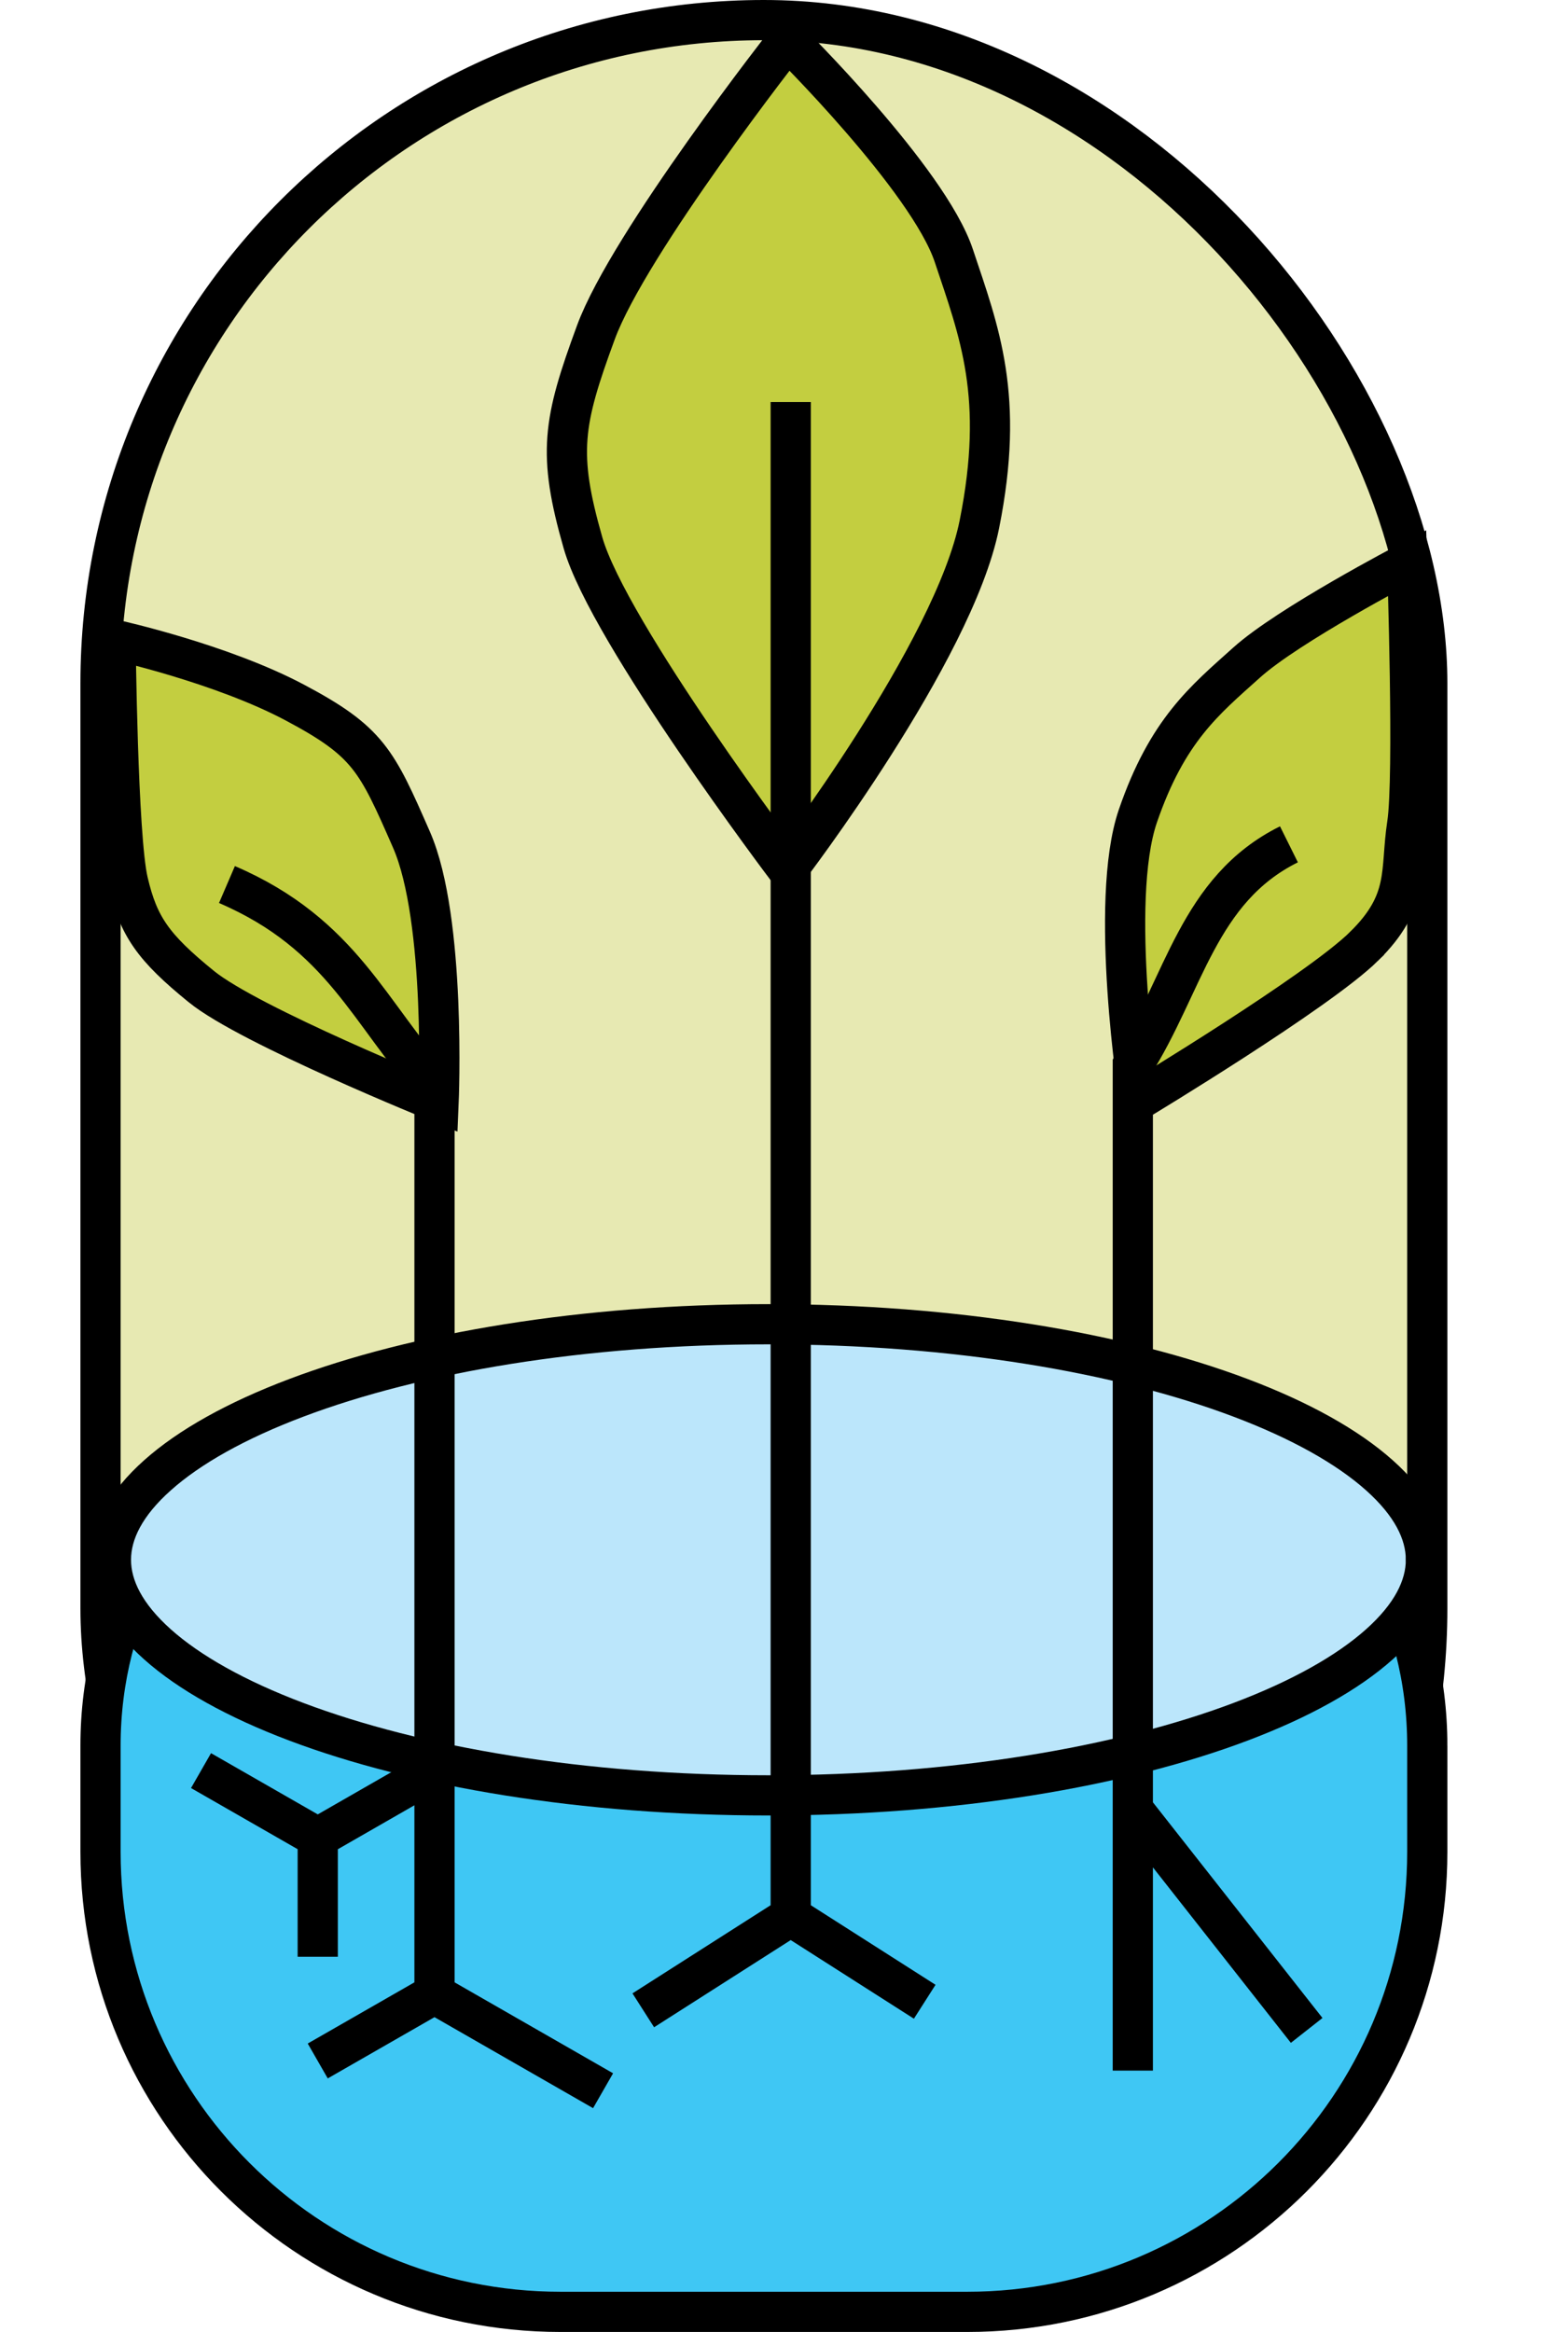 <svg xmlns="http://www.w3.org/2000/svg" width="39" height="58" fill="none">
	<rect width="33" height="56" x="2.5" y=".5" fill="#E7E9B2" stroke="#000" rx="16.5" />
	<path fill="#3FC7F4" stroke="#000"
		d="M35.5 43.417v2.64c0 6.32-5.123 11.443-11.444 11.443H13.944C7.624 57.5 2.5 52.377 2.5 46.056v-2.64c0-6.659 6.618-11.293 12.877-9.016 2.34.852 4.906.852 7.246 0 6.259-2.277 12.877 2.357 12.877 9.017Z" />
	<path fill="#BBE6FB" stroke="#000"
		d="M35.466 38.795c0 .685-.366 1.396-1.157 2.102-.79.706-1.963 1.364-3.455 1.927-2.98 1.125-7.131 1.83-11.741 1.83-4.61 0-8.76-.705-11.74-1.83-1.493-.563-2.666-1.221-3.456-1.926-.792-.707-1.158-1.418-1.158-2.103 0-.685.366-1.397 1.158-2.102.79-.706 1.963-1.364 3.455-1.927 2.98-1.125 7.131-1.83 11.74-1.83 4.61 0 8.761.705 11.742 1.83 1.492.563 2.664 1.221 3.455 1.927.791.706 1.157 1.417 1.157 2.102Z" />
	<path fill="#C3CE40" stroke="#000"
		d="M14.5 13.5c.636 2.226 5.09 8.123 5.09 8.123s4.135-5.405 4.77-8.585c.636-3.18 0-4.77-.636-6.678C23.088 4.452 19.591 1 19.591 1s-3.95 5.036-4.77 7.268C14 10.5 13.863 11.274 14.5 13.5ZM5.009 24.539c1.2.976 5.9 2.877 5.9 2.877s.195-4.544-.674-6.53c-.869-1.985-1.074-2.442-2.905-3.414-1.83-.972-4.455-1.553-4.455-1.553s.047 4.892.308 6.007c.26 1.114.625 1.637 1.826 2.613ZM33.925 23.54c-1.15 1.128-5.59 3.807-5.59 3.807s-.766-4.916-.033-7.052c.734-2.136 1.663-2.88 2.703-3.814C32.044 15.545 35 14 35 14s.18 5.323 0 6.499c-.18 1.176.075 1.914-1.075 3.04Z" />
	<path stroke="#000"
		d="M19.667 10v37.66m0 0L16 50m3.667-2.34L23 49.787M5.645 22c2.885 1.24 3.547 3.247 5.162 5v17.037m0 0-2.904 1.667m2.904-1.667v5.556m-2.904-3.89L5 44.038m2.903 1.667v2.963m2.904.926-2.904 1.666m2.904-1.666L15 52M32.059 21c-2.265 1.125-2.603 3.488-3.883 5.5V45m0 0v6.5m0-6.5 2.162 2.75L32.5 50.5" />
</svg>